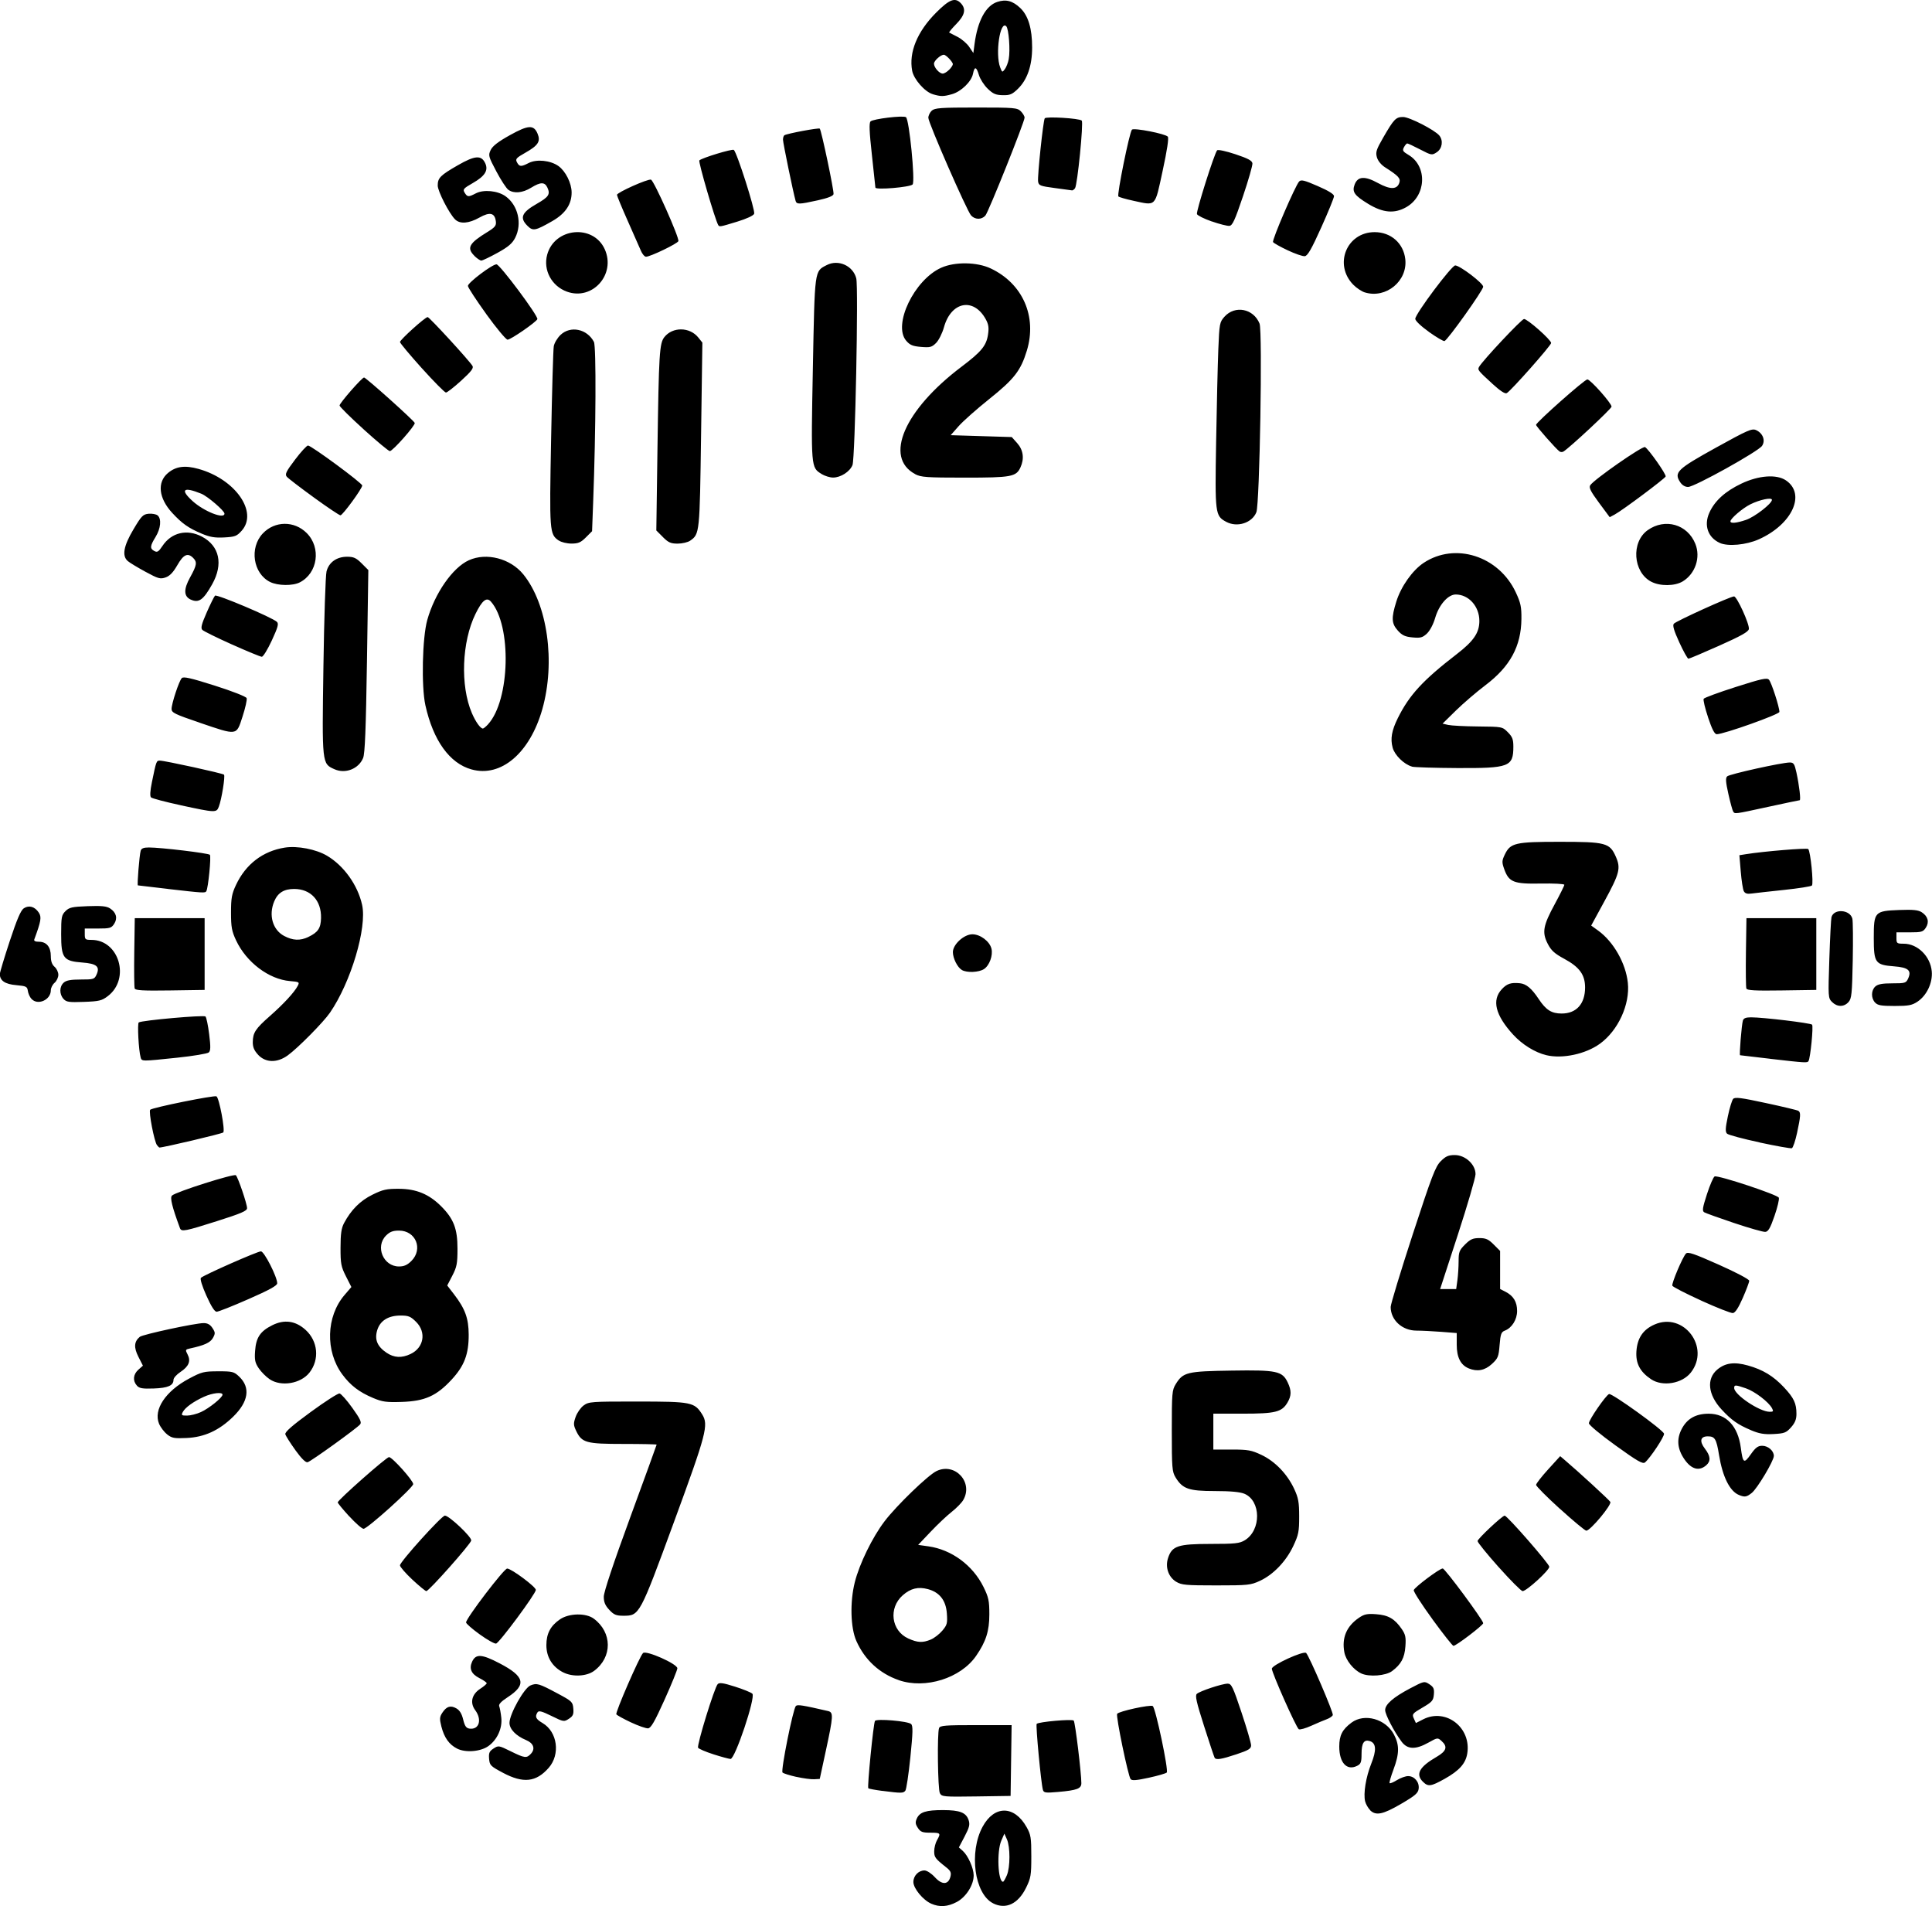 <?xml version="1.0" encoding="UTF-8" standalone="no"?>
<!-- Created with Inkscape (http://www.inkscape.org/) -->

<svg
   xmlns:dc="http://purl.org/dc/elements/1.1/"
   xmlns:cc="http://creativecommons.org/ns#"
   xmlns:rdf="http://www.w3.org/1999/02/22-rdf-syntax-ns#"
   xmlns:svg="http://www.w3.org/2000/svg"
   xmlns="http://www.w3.org/2000/svg"
   xmlns:sodipodi="http://sodipodi.sourceforge.net/DTD/sodipodi-0.dtd"
   xmlns:inkscape="http://www.inkscape.org/namespaces/inkscape"
   width="49.342mm"
   height="48.673mm"
   viewBox="0 0 49.342 48.673"
   version="1.1"
   id="svg8"
   inkscape:version="0.92.3 (2405546, 2018-03-11)"
   sodipodi:docname="Waltham A-13A-gonio.svg">
  <defs
     id="defs2" />
  <sodipodi:namedview
     id="base"
     pagecolor="#ffffff"
     bordercolor="#666666"
     borderopacity="1.0"
     inkscape:pageopacity="0.0"
     inkscape:pageshadow="2"
     inkscape:zoom="1.979899"
     inkscape:cx="166.18664"
     inkscape:cy="-32.821481"
     inkscape:document-units="mm"
     inkscape:current-layer="layer1"
     showgrid="false"
     inkscape:window-width="2560"
     inkscape:window-height="1380"
     inkscape:window-x="3840"
     inkscape:window-y="0"
     inkscape:window-maximized="1" />
  <g
     inkscape:label="Livello 1"
     inkscape:groupmode="layer"
     id="layer1"
     transform="translate(-18.334,-37.703)">
    <path
       style="fill:#000000;stroke-width:0.048"
       d="m 42.118,86.315 c -0.21,-0.091 -0.457,-0.391 -0.457,-0.554 0,-0.158 0.131,-0.295 0.283,-0.295 0.061,0 0.175,0.074 0.267,0.174 0.184,0.201 0.344,0.194 0.397,-0.017 0.025,-0.101 0.005,-0.147 -0.108,-0.236 -0.283,-0.224 -0.309,-0.259 -0.307,-0.415 9.4e-4,-0.086 0.033,-0.211 0.071,-0.277 0.103,-0.181 0.093,-0.193 -0.168,-0.193 -0.204,0 -0.252,-0.018 -0.32,-0.122 -0.065,-0.099 -0.07,-0.146 -0.026,-0.242 0.074,-0.163 0.236,-0.214 0.673,-0.213 0.426,8.2e-4 0.585,0.064 0.649,0.256 0.037,0.113 0.019,0.186 -0.102,0.417 l -0.147,0.28 0.1,0.089 c 0.134,0.119 0.277,0.44 0.278,0.624 0.002,0.246 -0.194,0.554 -0.431,0.68 -0.235,0.124 -0.438,0.138 -0.653,0.044 z m 1.577,-0.011 c -0.475,-0.241 -0.619,-1.305 -0.265,-1.956 0.3,-0.551 0.81,-0.545 1.123,0.012 0.108,0.193 0.12,0.269 0.12,0.745 0,0.482 -0.012,0.555 -0.134,0.803 -0.203,0.414 -0.518,0.562 -0.844,0.397 z m 0.354,-0.716 c 0.087,-0.208 0.087,-0.724 9.1e-4,-0.917 l -0.065,-0.145 -0.078,0.179 c -0.12,0.276 -0.087,1.05 0.044,1.05 0.015,0 0.059,-0.075 0.098,-0.167 z m 9.277,-1.663 c -0.052,-0.052 -0.109,-0.152 -0.127,-0.221 -0.05,-0.198 0.019,-0.621 0.155,-0.962 0.139,-0.346 0.128,-0.527 -0.035,-0.579 -0.149,-0.047 -0.212,0.049 -0.212,0.327 0,0.212 -0.017,0.257 -0.113,0.305 -0.262,0.132 -0.456,-0.077 -0.456,-0.492 0,-0.285 0.077,-0.436 0.312,-0.611 0.331,-0.247 0.874,-0.096 1.084,0.302 0.143,0.27 0.14,0.491 -0.011,0.894 -0.067,0.179 -0.112,0.336 -0.099,0.349 0.013,0.013 0.098,-0.022 0.188,-0.078 0.091,-0.056 0.219,-0.102 0.284,-0.102 0.162,0 0.29,0.152 0.27,0.32 -0.013,0.114 -0.084,0.176 -0.449,0.389 -0.467,0.273 -0.645,0.309 -0.794,0.16 z m -10.988,-0.431 c -0.054,-0.1 -0.072,-1.531 -0.021,-1.663 0.025,-0.066 0.154,-0.076 0.941,-0.076 h 0.912 l -0.013,0.904 -0.013,0.904 -0.877,0.013 c -0.829,0.012 -0.88,0.008 -0.928,-0.081 z m -1.469,-0.059 c -0.184,-0.024 -0.346,-0.054 -0.359,-0.068 -0.031,-0.031 0.13,-1.654 0.17,-1.719 0.039,-0.064 0.845,0.005 0.923,0.079 0.05,0.048 0.046,0.207 -0.019,0.85 -0.045,0.436 -0.102,0.819 -0.128,0.852 -0.052,0.067 -0.102,0.067 -0.586,0.005 z m 4.1,-0.028 c -0.047,-0.159 -0.188,-1.655 -0.159,-1.684 0.053,-0.053 0.904,-0.128 0.946,-0.084 0.037,0.039 0.195,1.336 0.195,1.599 -9e-5,0.139 -0.111,0.181 -0.587,0.223 -0.33,0.029 -0.372,0.023 -0.395,-0.053 z m 9.705,-0.206 c -0.194,-0.194 -0.092,-0.38 0.352,-0.637 0.251,-0.146 0.286,-0.258 0.125,-0.403 -0.099,-0.09 -0.104,-0.089 -0.337,0.041 -0.329,0.184 -0.536,0.176 -0.685,-0.025 -0.198,-0.268 -0.419,-0.694 -0.419,-0.806 0,-0.147 0.207,-0.327 0.637,-0.554 0.358,-0.188 0.363,-0.19 0.492,-0.106 0.108,0.071 0.128,0.115 0.115,0.26 -0.013,0.157 -0.044,0.192 -0.29,0.336 -0.259,0.151 -0.272,0.168 -0.222,0.278 l 0.053,0.117 0.184,-0.094 c 0.583,-0.298 1.239,0.213 1.127,0.877 -0.043,0.253 -0.205,0.433 -0.574,0.64 -0.355,0.198 -0.425,0.208 -0.557,0.076 z m -7.464,-0.065 c -0.065,-0.08 -0.381,-1.61 -0.345,-1.669 0.04,-0.065 0.842,-0.24 0.909,-0.199 0.072,0.044 0.41,1.646 0.358,1.698 -0.023,0.023 -0.23,0.083 -0.46,0.133 -0.31,0.068 -0.429,0.077 -0.462,0.036 z m -16.033,-0.165 c -0.316,-0.168 -0.338,-0.191 -0.352,-0.357 -0.012,-0.148 0.007,-0.192 0.113,-0.261 0.124,-0.081 0.135,-0.08 0.437,0.069 0.362,0.179 0.41,0.184 0.522,0.06 0.113,-0.125 0.061,-0.267 -0.125,-0.344 -0.26,-0.108 -0.426,-0.279 -0.426,-0.441 0,-0.223 0.372,-0.888 0.535,-0.955 0.162,-0.067 0.216,-0.051 0.699,0.208 0.361,0.193 0.382,0.213 0.396,0.382 0.012,0.148 -0.007,0.192 -0.113,0.261 -0.124,0.081 -0.135,0.08 -0.444,-0.072 -0.248,-0.122 -0.325,-0.142 -0.357,-0.093 -0.072,0.114 -0.044,0.173 0.13,0.275 0.379,0.224 0.457,0.798 0.156,1.142 -0.323,0.368 -0.649,0.403 -1.17,0.127 z m 7.496,0.106 c -0.171,-0.038 -0.331,-0.088 -0.354,-0.112 -0.048,-0.048 0.269,-1.627 0.341,-1.699 0.041,-0.041 0.17,-0.021 0.819,0.129 0.144,0.033 0.139,0.12 -0.053,1.011 l -0.156,0.723 -0.143,0.008 c -0.078,0.005 -0.283,-0.023 -0.454,-0.061 z m -2.119,-0.577 c -0.197,-0.063 -0.372,-0.138 -0.391,-0.167 -0.038,-0.061 0.416,-1.534 0.5,-1.624 0.043,-0.046 0.139,-0.033 0.441,0.063 0.212,0.067 0.412,0.148 0.445,0.181 0.089,0.087 -0.443,1.673 -0.558,1.666 -0.044,-0.003 -0.241,-0.056 -0.438,-0.119 z m 12.8,0.087 c -0.012,-0.02 -0.133,-0.382 -0.268,-0.805 -0.196,-0.612 -0.234,-0.781 -0.186,-0.825 0.078,-0.072 0.649,-0.261 0.789,-0.261 0.095,0 0.134,0.081 0.352,0.735 0.135,0.404 0.245,0.782 0.245,0.84 0,0.087 -0.061,0.125 -0.374,0.229 -0.387,0.129 -0.521,0.15 -0.558,0.088 z m -19.349,-0.234 c -0.202,-0.103 -0.327,-0.28 -0.399,-0.564 -0.049,-0.193 -0.045,-0.243 0.024,-0.349 0.108,-0.164 0.209,-0.197 0.358,-0.113 0.085,0.048 0.139,0.136 0.175,0.285 0.041,0.168 0.077,0.22 0.161,0.232 0.246,0.035 0.327,-0.226 0.147,-0.47 -0.141,-0.19 -0.089,-0.406 0.129,-0.548 0.09,-0.058 0.164,-0.122 0.164,-0.141 3.4e-4,-0.019 -0.083,-0.078 -0.186,-0.13 -0.207,-0.105 -0.268,-0.242 -0.187,-0.419 0.094,-0.206 0.247,-0.197 0.704,0.042 0.642,0.335 0.692,0.547 0.202,0.866 -0.167,0.109 -0.233,0.181 -0.213,0.23 0.016,0.04 0.04,0.172 0.053,0.293 0.029,0.271 -0.105,0.563 -0.331,0.724 -0.201,0.143 -0.585,0.173 -0.802,0.062 z m 21.499,-0.493 c -0.066,-0.041 -0.688,-1.439 -0.688,-1.546 0,-0.094 0.811,-0.465 0.876,-0.401 0.081,0.081 0.703,1.529 0.681,1.585 -0.012,0.032 -0.08,0.079 -0.151,0.105 -0.071,0.026 -0.25,0.101 -0.398,0.168 -0.148,0.067 -0.292,0.107 -0.32,0.089 z m -17.058,-0.176 c -0.189,-0.089 -0.356,-0.181 -0.371,-0.205 -0.03,-0.048 0.591,-1.474 0.681,-1.564 0.078,-0.078 0.878,0.277 0.877,0.389 -3.9e-4,0.043 -0.147,0.403 -0.326,0.801 -0.252,0.559 -0.347,0.725 -0.421,0.732 -0.053,0.005 -0.25,-0.064 -0.44,-0.153 z m 6.842,-1.078 c -0.492,-0.17 -0.868,-0.517 -1.083,-0.999 -0.15,-0.336 -0.167,-0.995 -0.04,-1.501 0.118,-0.47 0.449,-1.147 0.76,-1.556 0.304,-0.4 1.111,-1.18 1.328,-1.283 0.475,-0.227 0.949,0.294 0.678,0.746 -0.042,0.07 -0.174,0.204 -0.292,0.297 -0.119,0.093 -0.36,0.32 -0.536,0.506 l -0.32,0.337 0.263,0.037 c 0.59,0.083 1.133,0.483 1.406,1.037 0.13,0.264 0.149,0.353 0.149,0.7 0,0.426 -0.086,0.695 -0.338,1.06 -0.394,0.571 -1.297,0.854 -1.975,0.62 z m 0.82,-1.037 c 0.086,-0.036 0.218,-0.138 0.293,-0.227 0.122,-0.145 0.133,-0.189 0.115,-0.44 -0.024,-0.333 -0.186,-0.54 -0.486,-0.62 -0.247,-0.066 -0.439,-0.019 -0.64,0.157 -0.369,0.324 -0.296,0.905 0.139,1.103 0.24,0.109 0.368,0.115 0.578,0.028 z m -9.39,0.84 c -0.278,-0.142 -0.43,-0.389 -0.43,-0.696 2.4e-4,-0.295 0.105,-0.493 0.347,-0.659 0.231,-0.158 0.661,-0.167 0.863,-0.018 0.475,0.352 0.479,0.986 0.007,1.335 -0.191,0.141 -0.55,0.158 -0.787,0.037 z m 20.385,0.028 c -0.2,-0.091 -0.397,-0.336 -0.435,-0.541 -0.069,-0.37 0.054,-0.663 0.37,-0.88 0.137,-0.094 0.21,-0.11 0.442,-0.093 0.31,0.022 0.475,0.117 0.654,0.379 0.094,0.137 0.11,0.21 0.093,0.442 -0.021,0.294 -0.11,0.459 -0.34,0.631 -0.162,0.121 -0.583,0.154 -0.785,0.062 z m 1.816,-1.384 c -0.272,-0.373 -0.487,-0.708 -0.479,-0.744 0.017,-0.073 0.659,-0.554 0.74,-0.554 0.058,0 1.034,1.319 1.034,1.397 0,0.052 -0.691,0.579 -0.76,0.579 -0.023,0 -0.264,-0.305 -0.536,-0.678 z m -24.336,0.383 c -0.191,-0.138 -0.347,-0.274 -0.346,-0.303 0.002,-0.109 0.97,-1.378 1.05,-1.376 0.109,0.002 0.732,0.466 0.732,0.545 0,0.096 -0.933,1.355 -1.016,1.371 -0.04,0.008 -0.229,-0.099 -0.42,-0.237 z m 3.311,-0.625 c -0.104,-0.111 -0.14,-0.197 -0.14,-0.335 0,-0.118 0.244,-0.85 0.675,-2.025 0.371,-1.012 0.675,-1.848 0.675,-1.858 0,-0.01 -0.382,-0.018 -0.848,-0.018 -0.955,0 -1.062,-0.03 -1.207,-0.333 -0.071,-0.149 -0.072,-0.191 -0.013,-0.359 0.037,-0.105 0.129,-0.236 0.204,-0.291 0.13,-0.096 0.194,-0.101 1.374,-0.1 1.376,4.3e-4 1.456,0.016 1.652,0.327 0.169,0.269 0.113,0.483 -0.722,2.757 -0.873,2.377 -0.878,2.386 -1.288,2.386 -0.185,0 -0.244,-0.024 -0.361,-0.15 z m -5.03,-0.772 c -0.173,-0.162 -0.315,-0.326 -0.315,-0.364 0,-0.091 1.065,-1.27 1.147,-1.27 0.109,0 0.688,0.547 0.673,0.636 -0.015,0.092 -1.08,1.292 -1.147,1.292 -0.024,0 -0.185,-0.133 -0.359,-0.295 z m 27.748,-0.315 c -0.298,-0.334 -0.542,-0.635 -0.542,-0.669 0,-0.057 0.631,-0.649 0.692,-0.649 0.065,0 1.14,1.231 1.14,1.305 0,0.092 -0.583,0.624 -0.682,0.622 -0.036,-6.4e-4 -0.309,-0.275 -0.607,-0.609 z m -8.237,0.372 c -0.201,-0.123 -0.287,-0.373 -0.209,-0.61 0.102,-0.308 0.252,-0.357 1.083,-0.358 0.632,-3.4e-4 0.742,-0.012 0.877,-0.094 0.423,-0.258 0.416,-1.008 -0.011,-1.187 -0.111,-0.046 -0.354,-0.069 -0.756,-0.069 -0.665,-1.9e-4 -0.823,-0.055 -1.002,-0.349 -0.088,-0.144 -0.096,-0.244 -0.096,-1.188 -1.5e-4,-0.962 0.006,-1.041 0.101,-1.194 0.188,-0.304 0.287,-0.328 1.427,-0.345 1.156,-0.018 1.294,0.012 1.433,0.304 0.098,0.206 0.096,0.338 -0.006,0.511 -0.144,0.244 -0.308,0.285 -1.142,0.285 h -0.752 v 0.458 0.458 l 0.47,4e-5 c 0.417,3e-5 0.503,0.016 0.759,0.137 0.348,0.165 0.658,0.487 0.835,0.866 0.108,0.232 0.128,0.34 0.128,0.707 4.8e-4,0.388 -0.016,0.468 -0.152,0.757 -0.184,0.389 -0.507,0.726 -0.849,0.885 -0.237,0.11 -0.302,0.117 -1.119,0.117 -0.771,2.4e-4 -0.884,-0.01 -1.019,-0.092 z m 9.801,-1.861 c -0.337,-0.306 -0.612,-0.582 -0.611,-0.615 2.4e-4,-0.032 0.139,-0.21 0.308,-0.396 l 0.307,-0.337 0.113,0.096 c 0.356,0.302 1.133,1.016 1.167,1.071 0.044,0.072 -0.51,0.736 -0.613,0.736 -0.032,0 -0.333,-0.25 -0.67,-0.556 z m -30.924,0.188 c -0.161,-0.176 -0.293,-0.336 -0.293,-0.355 0,-0.059 1.243,-1.157 1.31,-1.157 0.082,3e-5 0.618,0.598 0.618,0.689 0,0.088 -1.17,1.142 -1.268,1.142 -0.04,0 -0.205,-0.144 -0.366,-0.32 z m 35.493,-0.545 c -0.234,-0.096 -0.417,-0.464 -0.507,-1.015 -0.068,-0.418 -0.106,-0.482 -0.289,-0.482 -0.19,0 -0.218,0.125 -0.072,0.316 0.143,0.187 0.154,0.314 0.037,0.419 -0.182,0.162 -0.381,0.11 -0.559,-0.146 -0.184,-0.266 -0.207,-0.517 -0.071,-0.778 0.138,-0.264 0.359,-0.389 0.69,-0.389 0.448,0 0.746,0.315 0.819,0.868 0.053,0.398 0.08,0.417 0.255,0.169 0.121,-0.172 0.182,-0.218 0.291,-0.218 0.151,0 0.298,0.128 0.298,0.259 0,0.125 -0.424,0.835 -0.565,0.946 -0.133,0.105 -0.179,0.112 -0.327,0.051 z m -3.15,-1.264 c -0.381,-0.274 -0.682,-0.524 -0.682,-0.567 0,-0.088 0.431,-0.712 0.515,-0.746 0.071,-0.029 1.383,0.916 1.404,1.012 0.015,0.069 -0.351,0.621 -0.486,0.734 -0.057,0.047 -0.195,-0.032 -0.751,-0.433 z m -33.717,0.119 c -0.13,-0.18 -0.246,-0.363 -0.257,-0.406 -0.015,-0.056 0.174,-0.221 0.646,-0.566 0.367,-0.268 0.699,-0.482 0.739,-0.475 0.039,0.007 0.186,0.172 0.326,0.368 0.201,0.28 0.243,0.369 0.199,0.422 -0.083,0.1 -1.254,0.944 -1.341,0.966 -0.049,0.013 -0.158,-0.095 -0.312,-0.308 z m -3.276,-0.403 c -0.076,-0.06 -0.169,-0.182 -0.206,-0.271 -0.149,-0.358 0.166,-0.832 0.764,-1.151 0.326,-0.174 0.381,-0.187 0.746,-0.188 0.368,-4.3e-4 0.404,0.009 0.538,0.137 0.292,0.279 0.237,0.64 -0.156,1.023 -0.36,0.351 -0.734,0.522 -1.186,0.543 -0.317,0.015 -0.379,0.003 -0.5,-0.092 z m 0.864,-0.569 c 0.207,-0.094 0.551,-0.371 0.551,-0.444 0,-0.074 -0.256,-0.045 -0.473,0.053 -0.27,0.123 -0.478,0.272 -0.541,0.389 -0.044,0.083 -0.033,0.093 0.109,0.092 0.087,-5.8e-4 0.247,-0.041 0.354,-0.09 z m 39.586,0.462 c -0.336,-0.141 -0.501,-0.258 -0.751,-0.529 -0.347,-0.376 -0.39,-0.782 -0.109,-1.018 0.204,-0.171 0.433,-0.202 0.781,-0.105 0.384,0.107 0.651,0.269 0.923,0.559 0.253,0.271 0.318,0.408 0.318,0.677 0,0.14 -0.036,0.229 -0.138,0.344 -0.124,0.139 -0.17,0.156 -0.446,0.171 -0.241,0.013 -0.366,-0.009 -0.578,-0.098 z m 0.538,-0.56 c -0.086,-0.161 -0.44,-0.43 -0.667,-0.508 -0.269,-0.092 -0.299,-0.093 -0.299,-0.008 0,0.171 0.647,0.605 0.905,0.607 0.094,9e-4 0.103,-0.013 0.061,-0.091 z m -35.73,-0.263 c -0.354,-0.149 -0.577,-0.32 -0.785,-0.602 -0.437,-0.592 -0.412,-1.478 0.058,-2.026 l 0.175,-0.204 -0.139,-0.274 c -0.124,-0.245 -0.139,-0.322 -0.138,-0.732 3.3e-4,-0.354 0.021,-0.496 0.09,-0.627 0.18,-0.338 0.414,-0.572 0.726,-0.725 0.266,-0.131 0.359,-0.152 0.678,-0.15 0.441,0.002 0.767,0.137 1.076,0.446 0.319,0.319 0.417,0.573 0.417,1.082 0,0.38 -0.017,0.468 -0.131,0.688 l -0.131,0.253 0.175,0.227 c 0.282,0.367 0.371,0.612 0.373,1.023 0.003,0.504 -0.111,0.803 -0.439,1.157 -0.383,0.413 -0.682,0.547 -1.268,0.566 -0.399,0.013 -0.496,-5.4e-4 -0.738,-0.102 z m 0.96,-1.122 c 0.339,-0.161 0.407,-0.553 0.143,-0.818 -0.141,-0.141 -0.196,-0.164 -0.398,-0.164 -0.316,2.4e-4 -0.525,0.132 -0.598,0.377 -0.071,0.237 0.003,0.414 0.239,0.573 0.193,0.13 0.386,0.14 0.614,0.032 z m 0.021,-2.376 c 0.304,-0.304 0.112,-0.775 -0.317,-0.775 -0.156,0 -0.234,0.03 -0.331,0.127 -0.282,0.282 -0.07,0.789 0.331,0.789 0.13,0 0.213,-0.037 0.317,-0.141 z m -7.011,3.183 c -0.111,-0.123 -0.096,-0.286 0.038,-0.406 l 0.116,-0.103 -0.116,-0.228 c -0.12,-0.237 -0.11,-0.387 0.036,-0.508 0.075,-0.062 1.417,-0.351 1.632,-0.351 0.099,0 0.166,0.037 0.224,0.126 0.074,0.113 0.075,0.139 0.012,0.253 -0.067,0.12 -0.217,0.189 -0.583,0.268 -0.123,0.027 -0.126,0.035 -0.064,0.154 0.088,0.169 0.032,0.305 -0.184,0.448 -0.097,0.064 -0.176,0.154 -0.176,0.199 0,0.147 -0.141,0.209 -0.505,0.222 -0.287,0.01 -0.366,-0.003 -0.43,-0.073 z m 3.389,-0.164 c -0.089,-0.06 -0.214,-0.185 -0.276,-0.277 -0.095,-0.14 -0.111,-0.213 -0.094,-0.445 0.024,-0.341 0.131,-0.502 0.438,-0.655 0.308,-0.154 0.593,-0.115 0.85,0.117 0.319,0.288 0.362,0.76 0.1,1.093 -0.223,0.283 -0.724,0.366 -1.017,0.168 z m 35.28,0 c -0.282,-0.19 -0.393,-0.404 -0.372,-0.713 0.024,-0.338 0.169,-0.553 0.461,-0.682 0.745,-0.33 1.435,0.583 0.928,1.227 -0.223,0.283 -0.724,0.366 -1.017,0.168 z m -4.653,-0.275 c -0.207,-0.084 -0.308,-0.281 -0.308,-0.603 v -0.3 l -0.398,-0.031 c -0.219,-0.017 -0.503,-0.031 -0.631,-0.031 -0.364,-4.5e-4 -0.658,-0.27 -0.658,-0.605 0,-0.07 0.253,-0.901 0.561,-1.846 0.491,-1.502 0.581,-1.738 0.718,-1.875 0.127,-0.127 0.195,-0.157 0.359,-0.157 0.269,0 0.531,0.242 0.529,0.489 -4.9e-4,0.089 -0.204,0.785 -0.452,1.547 l -0.452,1.386 h 0.205 0.205 l 0.031,-0.224 c 0.017,-0.123 0.031,-0.342 0.031,-0.487 0,-0.235 0.018,-0.281 0.164,-0.427 0.134,-0.134 0.2,-0.164 0.366,-0.164 0.166,0 0.232,0.029 0.366,0.164 l 0.164,0.164 v 0.486 0.486 l 0.142,0.073 c 0.2,0.104 0.292,0.257 0.292,0.488 0,0.22 -0.133,0.433 -0.313,0.502 -0.092,0.035 -0.111,0.087 -0.134,0.368 -0.024,0.299 -0.041,0.341 -0.199,0.486 -0.178,0.163 -0.37,0.2 -0.589,0.111 z m 5.936,-1.732 c -0.396,-0.18 -0.728,-0.351 -0.738,-0.38 -0.021,-0.062 0.262,-0.73 0.348,-0.82 0.049,-0.052 0.2,-9.3e-4 0.838,0.283 0.445,0.198 0.778,0.374 0.778,0.411 0,0.035 -0.074,0.233 -0.165,0.44 -0.112,0.255 -0.193,0.379 -0.253,0.385 -0.048,0.005 -0.412,-0.138 -0.808,-0.318 z m -38.177,-0.126 c -0.111,-0.25 -0.166,-0.428 -0.139,-0.455 0.071,-0.071 1.443,-0.676 1.532,-0.676 0.084,0 0.416,0.652 0.416,0.816 0,0.059 -0.205,0.172 -0.735,0.404 -0.404,0.178 -0.77,0.323 -0.813,0.322 -0.051,-4.3e-4 -0.141,-0.142 -0.261,-0.412 z m 39.018,-1.854 c -0.384,-0.129 -0.729,-0.253 -0.765,-0.275 -0.055,-0.034 -0.042,-0.116 0.072,-0.467 0.076,-0.234 0.164,-0.436 0.195,-0.448 0.093,-0.036 1.61,0.467 1.639,0.543 0.015,0.038 -0.035,0.249 -0.111,0.467 -0.107,0.31 -0.159,0.399 -0.234,0.406 -0.053,0.005 -0.411,-0.097 -0.795,-0.226 z m -39.692,0.133 c -0.205,-0.555 -0.26,-0.783 -0.204,-0.835 0.102,-0.095 1.583,-0.565 1.631,-0.518 0.057,0.057 0.286,0.731 0.286,0.841 0,0.069 -0.154,0.135 -0.765,0.329 -0.814,0.259 -0.912,0.278 -0.948,0.183 z m 40.342,-2.192 c -0.424,-0.091 -0.798,-0.191 -0.831,-0.223 -0.048,-0.047 -0.044,-0.136 0.02,-0.442 0.044,-0.211 0.105,-0.412 0.136,-0.446 0.045,-0.051 0.203,-0.031 0.836,0.106 0.429,0.092 0.801,0.181 0.828,0.198 0.066,0.041 0.061,0.131 -0.032,0.563 -0.044,0.205 -0.104,0.381 -0.133,0.392 -0.029,0.011 -0.4,-0.055 -0.824,-0.146 z m -40.929,0.071 c -0.071,-0.093 -0.219,-0.863 -0.174,-0.905 0.061,-0.057 1.639,-0.376 1.693,-0.342 0.07,0.044 0.225,0.869 0.173,0.922 -0.032,0.032 -1.526,0.385 -1.63,0.385 -0.008,0 -0.036,-0.027 -0.061,-0.06 z m 41.195,-2.207 c -0.411,-0.047 -0.755,-0.088 -0.765,-0.09 -0.023,-0.006 0.039,-0.772 0.072,-0.884 0.018,-0.061 0.075,-0.084 0.21,-0.084 0.308,0 1.515,0.145 1.557,0.187 0.038,0.038 -0.042,0.85 -0.091,0.93 -0.03,0.049 -0.067,0.047 -0.983,-0.058 z m -41.613,-0.035 c -0.051,-0.173 -0.088,-0.868 -0.048,-0.893 0.088,-0.054 1.662,-0.194 1.704,-0.151 0.024,0.024 0.066,0.227 0.094,0.452 0.04,0.318 0.038,0.421 -0.009,0.465 -0.033,0.031 -0.396,0.092 -0.807,0.135 -0.919,0.096 -0.904,0.096 -0.934,-0.007 z m 3.002,-0.065 c -0.103,-0.11 -0.139,-0.197 -0.138,-0.325 0.002,-0.241 0.069,-0.343 0.438,-0.667 0.345,-0.303 0.624,-0.605 0.709,-0.768 0.051,-0.097 0.041,-0.104 -0.198,-0.124 -0.54,-0.046 -1.113,-0.479 -1.376,-1.04 -0.11,-0.235 -0.129,-0.34 -0.129,-0.709 2e-5,-0.368 0.019,-0.475 0.127,-0.705 0.249,-0.531 0.685,-0.865 1.246,-0.954 0.321,-0.051 0.797,0.041 1.078,0.207 0.432,0.255 0.784,0.748 0.897,1.254 0.13,0.582 -0.285,1.976 -0.821,2.755 -0.169,0.245 -0.816,0.9 -1.077,1.089 -0.271,0.197 -0.565,0.191 -0.757,-0.013 z m 1.282,-3.011 c 0.246,-0.117 0.318,-0.224 0.323,-0.485 0.01,-0.445 -0.264,-0.74 -0.686,-0.74 -0.261,-2e-4 -0.418,0.098 -0.51,0.318 -0.147,0.352 -0.039,0.727 0.254,0.882 0.224,0.118 0.407,0.126 0.619,0.026 z m 31.614,3.019 c -0.29,-0.07 -0.614,-0.271 -0.848,-0.527 -0.452,-0.495 -0.547,-0.879 -0.286,-1.158 0.131,-0.141 0.233,-0.174 0.463,-0.151 0.161,0.016 0.298,0.131 0.478,0.402 0.187,0.282 0.328,0.371 0.587,0.371 0.376,0 0.598,-0.246 0.598,-0.665 0,-0.325 -0.143,-0.522 -0.532,-0.732 -0.25,-0.135 -0.334,-0.212 -0.423,-0.386 -0.149,-0.29 -0.117,-0.464 0.184,-1.017 0.132,-0.244 0.241,-0.463 0.241,-0.487 0,-0.024 -0.269,-0.038 -0.603,-0.032 -0.695,0.013 -0.814,-0.035 -0.934,-0.374 -0.06,-0.169 -0.058,-0.21 0.016,-0.365 0.142,-0.298 0.265,-0.327 1.401,-0.327 1.177,0 1.279,0.027 1.434,0.377 0.132,0.298 0.099,0.428 -0.292,1.145 l -0.336,0.617 0.179,0.129 c 0.392,0.284 0.705,0.835 0.757,1.333 0.058,0.552 -0.248,1.219 -0.714,1.556 -0.365,0.264 -0.956,0.39 -1.368,0.292 z m 7.299,-1.358 c -0.1,-0.1 -0.101,-0.126 -0.069,-1.096 0.018,-0.547 0.043,-1.029 0.055,-1.071 0.063,-0.223 0.474,-0.193 0.533,0.039 0.016,0.062 0.02,0.545 0.01,1.072 -0.017,0.855 -0.029,0.97 -0.109,1.059 -0.116,0.129 -0.289,0.128 -0.419,-0.002 z m 1.098,0.014 c -0.105,-0.116 -0.101,-0.311 0.008,-0.41 0.065,-0.059 0.18,-0.08 0.435,-0.08 0.326,0 0.35,-0.007 0.403,-0.124 0.093,-0.205 0.004,-0.282 -0.36,-0.31 -0.481,-0.037 -0.518,-0.088 -0.518,-0.723 0,-0.671 0.019,-0.692 0.657,-0.716 0.353,-0.013 0.48,1.5e-4 0.57,0.059 0.158,0.104 0.196,0.25 0.102,0.394 -0.07,0.107 -0.11,0.118 -0.414,0.118 h -0.336 v 0.145 c 0,0.136 0.011,0.145 0.186,0.145 0.355,0 0.682,0.323 0.716,0.707 0.026,0.291 -0.128,0.616 -0.366,0.774 -0.139,0.092 -0.228,0.109 -0.583,0.109 -0.345,0 -0.433,-0.016 -0.499,-0.088 z m -47.084,-0.093 c -0.042,-0.046 -0.083,-0.139 -0.092,-0.205 -0.015,-0.109 -0.042,-0.123 -0.298,-0.146 -0.286,-0.025 -0.417,-0.115 -0.417,-0.284 0,-0.041 0.114,-0.419 0.253,-0.841 0.185,-0.56 0.282,-0.786 0.359,-0.837 0.132,-0.087 0.281,-0.044 0.382,0.109 0.076,0.115 0.059,0.216 -0.114,0.685 -0.015,0.04 0.026,0.06 0.12,0.06 0.192,0 0.302,0.134 0.302,0.367 0,0.131 0.03,0.216 0.096,0.273 0.053,0.045 0.096,0.137 0.096,0.204 0,0.067 -0.043,0.159 -0.096,0.204 -0.053,0.045 -0.096,0.132 -0.096,0.192 0,0.246 -0.336,0.395 -0.494,0.218 z m 0.819,4.8e-4 c -0.109,-0.12 -0.107,-0.314 0.005,-0.415 0.065,-0.059 0.18,-0.08 0.435,-0.08 0.326,0 0.35,-0.007 0.403,-0.124 0.094,-0.206 0.005,-0.282 -0.364,-0.31 -0.482,-0.036 -0.539,-0.112 -0.539,-0.723 0,-0.434 0.01,-0.49 0.11,-0.589 0.096,-0.096 0.168,-0.112 0.568,-0.127 0.356,-0.013 0.484,4e-5 0.573,0.059 0.158,0.104 0.196,0.25 0.102,0.394 -0.07,0.107 -0.11,0.118 -0.414,0.118 h -0.336 v 0.145 c 0,0.134 0.013,0.145 0.171,0.145 0.707,0 0.997,0.994 0.419,1.435 -0.153,0.117 -0.221,0.134 -0.611,0.148 -0.383,0.014 -0.449,0.005 -0.522,-0.076 z m 1.818,-0.266 c -0.013,-0.035 -0.018,-0.453 -0.011,-0.929 l 0.013,-0.866 h 0.892 0.892 v 0.916 0.916 l -0.881,0.013 c -0.69,0.01 -0.886,-5.1e-4 -0.905,-0.05 z m 41.161,0 c -0.013,-0.035 -0.018,-0.453 -0.011,-0.929 l 0.013,-0.866 h 0.892 0.892 v 0.916 0.916 l -0.881,0.013 c -0.69,0.01 -0.886,-5.1e-4 -0.905,-0.05 z m -20.036,-0.473 c -0.112,-0.065 -0.229,-0.298 -0.229,-0.456 0,-0.196 0.284,-0.455 0.498,-0.455 0.202,0 0.44,0.179 0.487,0.366 0.043,0.173 -0.051,0.43 -0.19,0.522 -0.131,0.086 -0.438,0.099 -0.566,0.024 z m 19.971,-2.011 c -0.024,-0.045 -0.059,-0.27 -0.078,-0.5 l -0.035,-0.419 0.162,-0.026 c 0.459,-0.074 1.563,-0.165 1.596,-0.132 0.058,0.058 0.141,0.885 0.094,0.932 -0.023,0.023 -0.343,0.073 -0.712,0.112 -0.369,0.039 -0.741,0.08 -0.827,0.092 -0.113,0.016 -0.169,-9.4e-4 -0.2,-0.06 z m -40.25,-0.059 c -0.411,-0.047 -0.755,-0.088 -0.765,-0.09 -0.023,-0.006 0.039,-0.772 0.072,-0.884 0.018,-0.061 0.075,-0.084 0.21,-0.084 0.308,0 1.515,0.145 1.557,0.187 0.038,0.038 -0.042,0.85 -0.091,0.93 -0.03,0.049 -0.067,0.047 -0.983,-0.058 z m 39.976,-1.981 c -0.018,-0.03 -0.073,-0.23 -0.121,-0.446 -0.068,-0.305 -0.075,-0.404 -0.03,-0.447 0.06,-0.058 1.4,-0.354 1.599,-0.354 0.098,0 0.121,0.035 0.169,0.253 0.074,0.341 0.117,0.711 0.083,0.711 -0.015,0 -0.378,0.076 -0.805,0.169 -0.88,0.191 -0.85,0.187 -0.895,0.114 z m -39.649,-0.156 c -0.39,-0.084 -0.73,-0.174 -0.756,-0.2 -0.031,-0.031 -0.023,-0.165 0.022,-0.385 0.111,-0.544 0.115,-0.554 0.203,-0.554 0.124,1e-4 1.605,0.324 1.639,0.359 0.035,0.035 -0.061,0.631 -0.132,0.816 -0.06,0.159 -0.079,0.158 -0.976,-0.035 z m 3.929,-0.919 c -0.321,-0.143 -0.319,-0.126 -0.282,-2.626 0.018,-1.235 0.054,-2.326 0.079,-2.424 0.059,-0.233 0.259,-0.376 0.525,-0.376 0.167,0 0.232,0.029 0.373,0.17 l 0.17,0.17 -0.035,2.324 c -0.027,1.744 -0.051,2.362 -0.099,2.477 -0.115,0.277 -0.453,0.409 -0.731,0.285 z m 3.5,0.005 c -0.56,-0.156 -0.979,-0.74 -1.178,-1.639 -0.106,-0.48 -0.079,-1.725 0.048,-2.177 0.191,-0.681 0.647,-1.337 1.061,-1.525 0.451,-0.205 1.063,-0.046 1.393,0.361 0.618,0.762 0.825,2.239 0.484,3.443 -0.318,1.12 -1.055,1.747 -1.807,1.537 z m 0.423,-1.153 c 0.562,-0.614 0.608,-2.523 0.074,-3.131 -0.11,-0.126 -0.225,-0.035 -0.395,0.312 -0.351,0.714 -0.392,1.836 -0.093,2.533 0.095,0.222 0.218,0.395 0.282,0.395 0.018,0 0.077,-0.049 0.132,-0.108 z m 23.594,1.08 c -0.204,-0.059 -0.44,-0.291 -0.492,-0.483 -0.061,-0.227 -0.025,-0.437 0.132,-0.753 0.292,-0.59 0.642,-0.97 1.505,-1.635 0.432,-0.333 0.578,-0.546 0.578,-0.848 10e-5,-0.371 -0.272,-0.675 -0.604,-0.675 -0.196,0 -0.427,0.263 -0.524,0.596 -0.049,0.167 -0.135,0.33 -0.212,0.402 -0.112,0.104 -0.163,0.117 -0.368,0.098 -0.19,-0.018 -0.265,-0.053 -0.374,-0.174 -0.162,-0.182 -0.17,-0.318 -0.04,-0.738 0.119,-0.386 0.413,-0.802 0.7,-0.992 0.803,-0.532 1.917,-0.176 2.351,0.751 0.127,0.271 0.148,0.372 0.145,0.682 -0.007,0.696 -0.288,1.214 -0.917,1.69 -0.228,0.172 -0.568,0.464 -0.756,0.648 l -0.341,0.335 0.145,0.033 c 0.08,0.018 0.423,0.036 0.763,0.039 0.616,0.006 0.619,0.006 0.759,0.147 0.115,0.115 0.141,0.182 0.141,0.365 0,0.517 -0.103,0.556 -1.431,0.55 -0.578,-0.003 -1.1,-0.019 -1.159,-0.036 z m 7.565,-1.254 c -0.079,-0.235 -0.13,-0.45 -0.113,-0.477 0.017,-0.027 0.385,-0.163 0.818,-0.301 0.663,-0.212 0.798,-0.241 0.849,-0.186 0.062,0.066 0.267,0.697 0.267,0.822 0,0.064 -1.421,0.57 -1.6,0.57 -0.056,0 -0.12,-0.124 -0.222,-0.428 z m -38.531,0.131 c -0.63,-0.214 -0.711,-0.253 -0.711,-0.348 0,-0.139 0.189,-0.711 0.26,-0.787 0.043,-0.046 0.226,-0.005 0.843,0.191 0.448,0.142 0.799,0.28 0.814,0.319 0.015,0.038 -0.033,0.25 -0.105,0.472 -0.161,0.493 -0.119,0.488 -1.101,0.154 z m 37.796,-2.047 c -0.138,-0.301 -0.177,-0.433 -0.141,-0.477 0.055,-0.067 1.446,-0.698 1.538,-0.698 0.074,0 0.398,0.71 0.379,0.833 -0.011,0.071 -0.201,0.177 -0.759,0.426 -0.41,0.183 -0.763,0.332 -0.785,0.332 -0.022,0 -0.127,-0.187 -0.232,-0.416 z m -36.964,0.053 c -0.384,-0.172 -0.724,-0.34 -0.757,-0.373 -0.046,-0.046 -0.022,-0.142 0.111,-0.445 0.093,-0.212 0.189,-0.405 0.212,-0.429 0.043,-0.044 1.46,0.555 1.58,0.668 0.052,0.048 0.028,0.135 -0.129,0.476 -0.106,0.229 -0.221,0.417 -0.256,0.416 -0.035,-5e-4 -0.378,-0.142 -0.762,-0.314 z m -1.05,-1.145 c -0.184,-0.083 -0.19,-0.262 -0.019,-0.571 0.172,-0.311 0.184,-0.388 0.077,-0.495 -0.139,-0.139 -0.247,-0.089 -0.404,0.185 -0.106,0.185 -0.193,0.276 -0.3,0.313 -0.136,0.048 -0.187,0.033 -0.517,-0.146 -0.201,-0.109 -0.404,-0.232 -0.45,-0.273 -0.151,-0.132 -0.106,-0.384 0.145,-0.806 0.205,-0.346 0.245,-0.387 0.389,-0.401 0.088,-0.008 0.191,0.011 0.229,0.042 0.104,0.086 0.081,0.336 -0.053,0.552 -0.142,0.231 -0.148,0.295 -0.03,0.358 0.074,0.04 0.109,0.018 0.205,-0.127 0.229,-0.347 0.628,-0.442 1.011,-0.24 0.448,0.236 0.548,0.702 0.262,1.213 -0.225,0.402 -0.342,0.487 -0.545,0.395 z m 2.024,-0.451 c -0.435,-0.215 -0.535,-0.871 -0.188,-1.239 0.306,-0.324 0.804,-0.329 1.122,-0.011 0.374,0.374 0.283,1.022 -0.175,1.259 -0.181,0.093 -0.56,0.089 -0.759,-0.009 z m 35.269,-0.009 c -0.463,-0.246 -0.514,-1.01 -0.088,-1.314 0.444,-0.316 1.019,-0.151 1.219,0.351 0.138,0.345 -0.002,0.761 -0.322,0.956 -0.204,0.124 -0.582,0.127 -0.808,0.007 z m 1.752,-0.99 c -0.3,-0.137 -0.408,-0.445 -0.267,-0.764 0.135,-0.306 0.406,-0.553 0.822,-0.75 0.441,-0.21 0.897,-0.243 1.135,-0.083 0.518,0.349 0.164,1.122 -0.688,1.505 -0.326,0.146 -0.79,0.189 -1.002,0.093 z m 0.672,-0.587 c 0.221,-0.075 0.662,-0.416 0.662,-0.512 0,-0.07 -0.313,-0.004 -0.552,0.115 -0.199,0.099 -0.508,0.364 -0.508,0.434 0,0.06 0.155,0.046 0.398,-0.037 z m -30.323,0.527 c -0.235,-0.165 -0.239,-0.215 -0.194,-2.596 0.023,-1.219 0.053,-2.284 0.068,-2.365 0.014,-0.082 0.091,-0.211 0.171,-0.288 0.254,-0.244 0.679,-0.156 0.854,0.176 0.061,0.117 0.051,2.233 -0.019,4.09 l -0.028,0.745 -0.158,0.158 c -0.131,0.131 -0.195,0.158 -0.369,0.158 -0.117,0 -0.261,-0.035 -0.323,-0.079 z m 2.661,-0.089 -0.168,-0.168 0.029,-2.061 c 0.035,-2.466 0.051,-2.716 0.176,-2.876 0.211,-0.268 0.65,-0.262 0.868,0.011 l 0.103,0.129 -0.033,2.357 c -0.035,2.516 -0.036,2.531 -0.279,2.701 -0.059,0.041 -0.202,0.075 -0.318,0.075 -0.177,0 -0.238,-0.027 -0.379,-0.168 z m -11.781,-0.088 c -0.336,-0.141 -0.501,-0.258 -0.751,-0.529 -0.347,-0.376 -0.39,-0.782 -0.109,-1.018 0.204,-0.171 0.433,-0.202 0.781,-0.105 0.941,0.262 1.528,1.103 1.102,1.579 -0.124,0.139 -0.17,0.156 -0.446,0.171 -0.241,0.013 -0.366,-0.009 -0.578,-0.098 z m 0.584,-0.51 c 0,-0.073 -0.433,-0.445 -0.593,-0.509 -0.458,-0.186 -0.549,-0.108 -0.221,0.189 0.293,0.265 0.814,0.47 0.814,0.32 z m 25.581,0.208 c -0.28,-0.152 -0.286,-0.2 -0.255,-2.036 0.015,-0.919 0.041,-1.983 0.056,-2.364 0.027,-0.663 0.034,-0.698 0.157,-0.836 0.268,-0.3 0.742,-0.208 0.896,0.175 0.079,0.194 0.004,4.602 -0.081,4.817 -0.11,0.276 -0.492,0.397 -0.773,0.244 z m 9.524,-0.485 c -0.213,-0.288 -0.263,-0.386 -0.225,-0.447 0.091,-0.144 1.335,-1.011 1.4,-0.975 0.093,0.052 0.545,0.696 0.527,0.75 -0.018,0.054 -1.099,0.862 -1.297,0.969 l -0.132,0.071 z m -32.823,-0.136 c -0.346,-0.251 -0.657,-0.489 -0.691,-0.53 -0.052,-0.062 -0.019,-0.131 0.211,-0.435 0.15,-0.199 0.299,-0.361 0.331,-0.361 0.086,10e-4 1.385,0.959 1.385,1.021 0,0.078 -0.499,0.76 -0.556,0.761 -0.028,4.3e-4 -0.333,-0.204 -0.679,-0.455 z m 34.895,-0.391 c -0.163,-0.249 -0.077,-0.332 0.915,-0.881 0.81,-0.448 0.919,-0.496 1.024,-0.448 0.174,0.079 0.245,0.264 0.153,0.402 -0.093,0.142 -1.727,1.05 -1.889,1.05 -0.079,0 -0.152,-0.045 -0.204,-0.124 z m -21.927,-0.208 c -0.272,-0.166 -0.272,-0.161 -0.223,-2.696 0.049,-2.551 0.039,-2.475 0.355,-2.639 0.295,-0.152 0.67,0.016 0.753,0.338 0.059,0.227 -0.029,4.602 -0.096,4.769 -0.067,0.169 -0.301,0.319 -0.497,0.319 -0.08,0 -0.211,-0.041 -0.293,-0.09 z m 2.389,0.002 c -0.802,-0.426 -0.278,-1.638 1.187,-2.743 0.504,-0.38 0.631,-0.535 0.674,-0.817 0.027,-0.178 0.014,-0.263 -0.057,-0.393 -0.309,-0.564 -0.884,-0.455 -1.067,0.201 -0.043,0.155 -0.133,0.334 -0.201,0.403 -0.11,0.11 -0.153,0.121 -0.385,0.102 -0.213,-0.018 -0.284,-0.047 -0.379,-0.158 -0.347,-0.404 0.204,-1.555 0.894,-1.864 0.347,-0.156 0.914,-0.148 1.264,0.018 0.818,0.386 1.188,1.228 0.923,2.099 -0.156,0.511 -0.322,0.726 -0.964,1.239 -0.319,0.255 -0.67,0.566 -0.78,0.692 l -0.201,0.228 0.78,0.024 0.78,0.024 0.14,0.157 c 0.154,0.173 0.184,0.394 0.083,0.615 -0.11,0.242 -0.228,0.264 -1.423,0.264 -0.978,0 -1.118,-0.01 -1.268,-0.089 z m 16.458,-0.577 c -0.091,-0.065 -0.6,-0.642 -0.6,-0.68 0,-0.062 1.24,-1.161 1.31,-1.16 0.078,6.4e-4 0.618,0.608 0.618,0.695 0,0.053 -1.078,1.058 -1.231,1.148 -0.028,0.016 -0.071,0.015 -0.096,-0.003 z m -30.543,-0.566 c -0.338,-0.306 -0.615,-0.58 -0.615,-0.608 0,-0.061 0.572,-0.715 0.626,-0.715 0.048,0 1.273,1.098 1.294,1.16 0.021,0.06 -0.562,0.72 -0.636,0.72 -0.03,-1.4e-4 -0.332,-0.251 -0.67,-0.557 z m 28.825,-1.166 c -0.363,-0.331 -0.38,-0.353 -0.338,-0.428 0.094,-0.165 1.087,-1.223 1.149,-1.223 0.09,0 0.692,0.533 0.692,0.613 3e-5,0.063 -1.023,1.218 -1.133,1.28 -0.044,0.025 -0.167,-0.056 -0.37,-0.241 z m -27.338,-0.393 c -0.307,-0.342 -0.559,-0.643 -0.559,-0.67 0,-0.057 0.643,-0.637 0.707,-0.637 0.044,0 1.064,1.111 1.145,1.247 0.034,0.057 -0.032,0.143 -0.289,0.377 -0.183,0.167 -0.358,0.303 -0.389,0.303 -0.03,2.4e-4 -0.307,-0.279 -0.615,-0.621 z m 25.72,-0.929 c -0.203,-0.145 -0.349,-0.284 -0.349,-0.333 0,-0.126 0.933,-1.371 1.022,-1.364 0.13,0.01 0.713,0.455 0.713,0.544 0,0.088 -0.906,1.36 -0.988,1.387 -0.027,0.009 -0.206,-0.096 -0.398,-0.233 z m -24.074,-0.454 c -0.258,-0.358 -0.47,-0.682 -0.47,-0.72 0,-0.083 0.617,-0.549 0.73,-0.551 0.084,-0.002 1.071,1.321 1.044,1.399 -0.025,0.073 -0.682,0.527 -0.761,0.525 -0.041,-9.9e-4 -0.285,-0.295 -0.544,-0.653 z m 2.06,-0.573 c -0.392,-0.142 -0.611,-0.55 -0.506,-0.942 0.187,-0.695 1.178,-0.79 1.471,-0.141 0.289,0.642 -0.314,1.318 -0.965,1.083 z m 20.381,0.021 c -0.083,-0.025 -0.218,-0.115 -0.3,-0.199 -0.504,-0.516 -0.168,-1.342 0.547,-1.342 0.415,0 0.737,0.284 0.782,0.69 0.063,0.557 -0.49,1.014 -1.03,0.85 z m -22.748,-0.939 c -0.199,-0.199 -0.133,-0.319 0.334,-0.605 0.195,-0.12 0.23,-0.163 0.217,-0.269 -0.026,-0.221 -0.152,-0.251 -0.42,-0.1 -0.272,0.153 -0.498,0.17 -0.622,0.046 -0.153,-0.153 -0.443,-0.719 -0.443,-0.864 0,-0.195 0.066,-0.261 0.517,-0.52 0.438,-0.251 0.599,-0.262 0.698,-0.046 0.082,0.18 -0.01,0.326 -0.318,0.502 -0.241,0.138 -0.262,0.162 -0.209,0.247 0.071,0.114 0.095,0.115 0.287,0.016 0.199,-0.103 0.556,-0.068 0.756,0.074 0.321,0.229 0.431,0.701 0.247,1.062 -0.074,0.144 -0.176,0.232 -0.452,0.384 -0.196,0.108 -0.382,0.197 -0.413,0.197 -0.031,0 -0.111,-0.055 -0.178,-0.121 z m 4.253,-0.132 c -0.037,-0.086 -0.189,-0.431 -0.338,-0.766 -0.149,-0.335 -0.271,-0.631 -0.271,-0.656 0,-0.061 0.791,-0.414 0.869,-0.388 0.077,0.026 0.73,1.49 0.699,1.57 -0.025,0.065 -0.716,0.398 -0.827,0.398 -0.036,0 -0.096,-0.07 -0.132,-0.157 z m 16.519,-0.007 c -0.189,-0.089 -0.356,-0.183 -0.372,-0.209 -0.032,-0.051 0.567,-1.44 0.666,-1.547 0.05,-0.053 0.132,-0.033 0.476,0.117 0.273,0.118 0.416,0.207 0.415,0.257 -3.8e-4,0.042 -0.147,0.402 -0.326,0.799 -0.249,0.554 -0.348,0.726 -0.421,0.734 -0.053,0.006 -0.25,-0.062 -0.438,-0.151 z m -19.417,-0.627 c -0.203,-0.203 -0.144,-0.34 0.244,-0.561 0.302,-0.173 0.346,-0.241 0.269,-0.411 -0.068,-0.148 -0.174,-0.148 -0.417,0.002 -0.217,0.134 -0.439,0.154 -0.58,0.054 -0.052,-0.037 -0.191,-0.249 -0.308,-0.471 -0.203,-0.384 -0.209,-0.41 -0.144,-0.547 0.048,-0.101 0.193,-0.213 0.49,-0.378 0.473,-0.263 0.611,-0.27 0.708,-0.036 0.081,0.195 0.014,0.299 -0.311,0.483 -0.237,0.134 -0.261,0.162 -0.216,0.246 0.062,0.116 0.105,0.118 0.299,0.018 0.201,-0.104 0.556,-0.068 0.76,0.077 0.182,0.13 0.335,0.435 0.337,0.672 0.002,0.303 -0.158,0.542 -0.492,0.733 -0.439,0.251 -0.496,0.262 -0.639,0.119 z m 4.875,-0.017 c -0.08,-0.133 -0.514,-1.621 -0.482,-1.651 0.072,-0.066 0.832,-0.297 0.879,-0.268 0.075,0.046 0.554,1.546 0.521,1.631 -0.018,0.047 -0.191,0.127 -0.432,0.201 -0.447,0.136 -0.455,0.138 -0.486,0.087 z m 12.604,-0.092 c -0.194,-0.068 -0.364,-0.152 -0.378,-0.188 -0.025,-0.066 0.445,-1.551 0.516,-1.629 0.021,-0.023 0.23,0.022 0.464,0.1 0.325,0.108 0.429,0.164 0.437,0.234 0.006,0.051 -0.102,0.429 -0.241,0.84 -0.208,0.616 -0.269,0.749 -0.348,0.756 -0.053,0.005 -0.255,-0.046 -0.449,-0.114 z m -6.146,-0.152 c -0.108,-0.119 -1.092,-2.367 -1.092,-2.495 0,-0.056 0.04,-0.138 0.088,-0.182 0.076,-0.069 0.228,-0.08 1.133,-0.08 0.98,0 1.05,0.006 1.141,0.096 0.053,0.053 0.096,0.126 0.096,0.162 0,0.109 -0.921,2.41 -1.001,2.501 -0.096,0.109 -0.264,0.108 -0.365,-0.003 z m 10.138,-0.299 c -0.35,-0.213 -0.414,-0.304 -0.342,-0.493 0.08,-0.21 0.26,-0.221 0.593,-0.038 0.315,0.173 0.491,0.171 0.548,-0.007 0.036,-0.112 -0.023,-0.175 -0.363,-0.392 -0.101,-0.064 -0.184,-0.166 -0.21,-0.257 -0.037,-0.13 -0.016,-0.197 0.162,-0.505 0.273,-0.472 0.322,-0.524 0.508,-0.524 0.161,0 0.81,0.333 0.925,0.474 0.105,0.129 0.073,0.334 -0.066,0.426 -0.123,0.081 -0.135,0.079 -0.424,-0.071 -0.163,-0.085 -0.312,-0.154 -0.33,-0.154 -0.018,0 -0.056,0.044 -0.084,0.097 -0.045,0.084 -0.029,0.11 0.116,0.196 0.489,0.289 0.455,1.046 -0.06,1.336 -0.302,0.17 -0.592,0.144 -0.972,-0.087 z m -14.622,-0.083 c -0.059,-0.206 -0.32,-1.472 -0.32,-1.554 0,-0.05 0.016,-0.101 0.036,-0.113 0.074,-0.045 0.877,-0.195 0.903,-0.169 0.042,0.042 0.367,1.59 0.352,1.672 -0.009,0.048 -0.143,0.101 -0.4,0.158 -0.491,0.108 -0.543,0.109 -0.572,0.006 z m 8.621,0.004 c -0.186,-0.04 -0.354,-0.089 -0.375,-0.108 -0.042,-0.04 0.283,-1.642 0.346,-1.706 0.051,-0.052 0.855,0.105 0.916,0.179 0.029,0.035 -0.018,0.347 -0.132,0.873 -0.204,0.941 -0.155,0.891 -0.756,0.762 z m -2,-0.323 c -0.375,-0.05 -0.411,-0.064 -0.426,-0.168 -0.019,-0.137 0.129,-1.546 0.17,-1.612 0.033,-0.053 0.885,-0.001 0.945,0.058 0.049,0.048 -0.111,1.648 -0.172,1.728 -0.025,0.033 -0.06,0.058 -0.076,0.054 -0.017,-0.003 -0.215,-0.03 -0.44,-0.06 z m -4.581,-0.011 c -0.001,-0.024 -0.042,-0.401 -0.09,-0.839 -0.065,-0.591 -0.074,-0.81 -0.034,-0.851 0.064,-0.065 0.826,-0.157 0.904,-0.109 0.084,0.052 0.241,1.645 0.17,1.719 -0.068,0.071 -0.945,0.144 -0.949,0.08 z m 1.466,-2.385 c -0.203,-0.059 -0.486,-0.381 -0.527,-0.599 -0.088,-0.47 0.129,-0.999 0.609,-1.481 0.345,-0.347 0.491,-0.401 0.64,-0.237 0.132,0.146 0.096,0.301 -0.122,0.524 -0.111,0.113 -0.192,0.212 -0.181,0.219 0.012,0.007 0.107,0.056 0.212,0.109 0.105,0.053 0.239,0.168 0.298,0.255 l 0.107,0.159 0.03,-0.231 c 0.078,-0.592 0.286,-0.978 0.581,-1.075 0.224,-0.074 0.395,-0.028 0.59,0.159 0.202,0.194 0.3,0.523 0.3,1.005 0,0.464 -0.124,0.823 -0.364,1.056 -0.146,0.142 -0.203,0.166 -0.388,0.162 -0.177,-0.004 -0.247,-0.034 -0.384,-0.167 -0.092,-0.089 -0.192,-0.245 -0.222,-0.345 -0.066,-0.221 -0.114,-0.231 -0.153,-0.033 -0.04,0.2 -0.304,0.455 -0.539,0.52 -0.219,0.061 -0.279,0.061 -0.486,9.88e-4 z m 0.416,-0.622 c 0.053,-0.053 0.096,-0.118 0.096,-0.145 0,-0.057 -0.176,-0.241 -0.23,-0.241 -0.081,0 -0.252,0.154 -0.252,0.228 0,0.098 0.138,0.254 0.224,0.254 0.036,0 0.108,-0.043 0.161,-0.096 z m 1.523,-0.274 c 0.043,-0.227 0.001,-0.775 -0.063,-0.839 -0.158,-0.158 -0.286,0.708 -0.155,1.051 0.05,0.13 0.054,0.132 0.12,0.043 0.037,-0.051 0.082,-0.165 0.098,-0.254 z"
       id="path826"
       inkscape:connector-curvature="0" />
  </g>
</svg>
